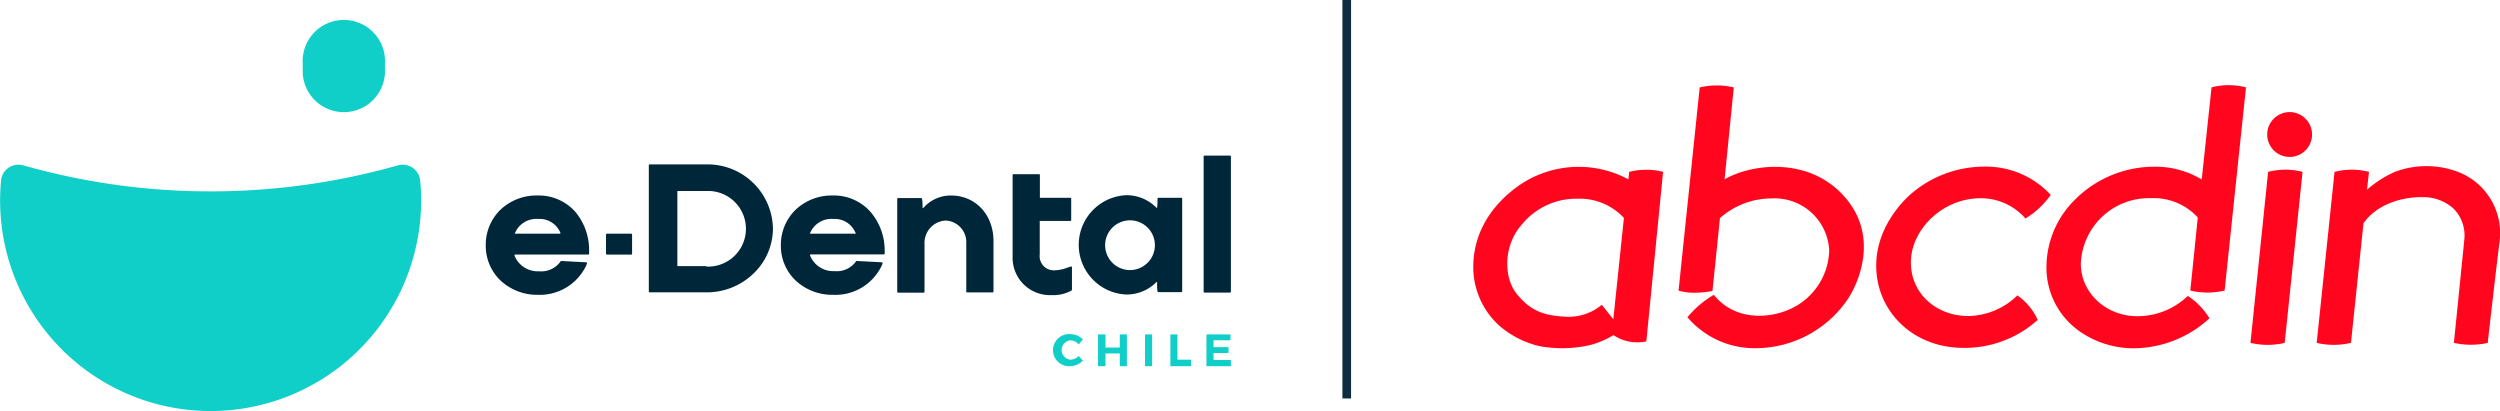 <svg xmlns="http://www.w3.org/2000/svg" viewBox="0 0 334.53 55.02"><defs><style>.cls-1{fill:#ff061e;}.cls-2{fill:#0c2e40;}.cls-3{fill:#00263a;}.cls-4{fill:#10cfc9;}</style></defs><title>Recurso 2</title><g id="Capa_2" data-name="Capa 2"><g id="Capa_1-2" data-name="Capa 1"><g id="layer1"><g id="g19696"><path id="path19698" class="cls-1" d="M220.27,22.72A8.85,8.85,0,0,0,218,23l-.1,1A14.05,14.05,0,0,0,203,25c-4.06,3-5.86,6.8-5.86,10.75a10.58,10.58,0,0,0,3.61,7.94A12.72,12.72,0,0,0,206,46.32a16.85,16.85,0,0,0,6.83-.16,11.6,11.6,0,0,0,3.07-1.32,5.71,5.71,0,0,0,4.4.84L222.54,23A8.15,8.15,0,0,0,220.27,22.72Zm-4.39,20-1.54-1.94a6.89,6.89,0,0,1-4.82,1.6c-3-.14-4.72-.82-6.52-3s-1.87-6.43.57-9.25a9.43,9.43,0,0,1,7.58-3.54,8.09,8.09,0,0,1,6.15,2.57Z"/><path id="path19700" class="cls-1" d="M227.44,11.7l-2.83,27.19a7.27,7.27,0,0,0,2.15.28,12.54,12.54,0,0,0,2.39-.23l1-9.75a10.44,10.44,0,0,1,7-2.64,7.31,7.31,0,0,1,7.62,7,8.88,8.88,0,0,1-5.44,7.9c-2.71,1.16-7.18,1.49-10-2a13.18,13.18,0,0,0-3.53,3A11.77,11.77,0,0,0,235,46.59a14.93,14.93,0,0,0,12.45-6.86c1.78-2.93,3.76-8.95-1.06-13.87S234.18,22,230.77,24L232,11.7a9.84,9.84,0,0,0-4.56,0Z"/><path id="path19702" class="cls-1" d="M271,29.26a11.33,11.33,0,0,0,3.41-3.18,11.76,11.76,0,0,0-9-3.78,15,15,0,0,0-9.45,3.44s-4.9,3.81-4.9,9.81,4.79,11,11.7,11a14.62,14.62,0,0,0,9.91-3.74,8,8,0,0,0-2.72-3.28,9.63,9.63,0,0,1-6.59,2.76c-4.05,0-7.66-2.83-7.66-7.18s4.21-8.58,9.31-8.58a7.88,7.88,0,0,1,6,2.69Z"/><path id="path19704" class="cls-1" d="M294.59,24a12,12,0,0,0-6.43-1.69,15,15,0,0,0-10.65,4.55,12.71,12.71,0,0,0-3.67,8.8,10.41,10.41,0,0,0,4.3,8.58,12.61,12.61,0,0,0,7.68,2.36,15.13,15.13,0,0,0,9.83-4,9.23,9.23,0,0,0-2.9-3A9.71,9.71,0,0,1,286,42.31c-4.25,0-7.56-3.19-7.56-7a9.12,9.12,0,0,1,9.38-8.79,8,8,0,0,1,6.27,2.58l-1,9.78a10,10,0,0,0,4.59,0l2.86-27.19a9.18,9.18,0,0,0-4.61,0L294.62,24Z"/><path id="path19706" class="cls-1" d="M301.14,45.88a9.93,9.93,0,0,0,4.58,0L308.11,23a9.18,9.18,0,0,0-4.61,0Z"/><path id="path19708" class="cls-1" d="M306.38,15a3,3,0,1,1-3,3A3,3,0,0,1,306.38,15Z"/><path id="path19710" class="cls-1" d="M328.91,23a12,12,0,0,0-8.46,0,14.67,14.67,0,0,0-3.72,2.39h0L317,23a9.2,9.2,0,0,0-4.61,0L310,45.88a10,10,0,0,0,4.59,0l1.67-16c2.61-3.66,7.62-3.5,7.82-3.5a6.09,6.09,0,0,1,4.21,1.51,5.13,5.13,0,0,1,1.46,4.23l-1.39,13.76a10.3,10.3,0,0,0,4.53,0s1-8.94,1.57-13.45A8.77,8.77,0,0,0,328.91,23Z"/></g></g><rect class="cls-2" x="179.63" width="1.16" height="53.32"/><g id="e-dental_horizontal_chile"><g id="logotipo"><rect class="cls-3" x="161.06" y="20.82" width="3.65" height="18.33" rx="0.11"/><path class="cls-3" d="M158.11,26.47H155a.13.13,0,0,0-.11.1c0,.26,0,.94-.06,1.22a.05.05,0,0,1-.09,0,5.62,5.62,0,0,0-4-1.67,6.65,6.65,0,0,0,0,13.29,5.6,5.6,0,0,0,4-1.66.05.05,0,0,1,.09,0c0,.29,0,1,.06,1.23a.13.13,0,0,0,.11.11h3.08a.11.11,0,0,0,.11-.11V26.58A.11.11,0,0,0,158.11,26.47Zm-6.9,9.67a3.33,3.33,0,1,1,3.33-3.34A3.34,3.34,0,0,1,151.21,36.14Z"/><path class="cls-3" d="M139.15,26.42v-3a.11.11,0,0,0-.11-.11h-3.43a.11.11,0,0,0-.11.11v10.9a5,5,0,0,0,5.19,5.17,5.07,5.07,0,0,0,2.53-.53l.16-.09a.11.11,0,0,0,.06-.1v-3a.12.12,0,0,0-.15-.11l-.44.15a5.19,5.19,0,0,1-1.72.36,1.89,1.89,0,0,1-2-2.12V29.62a.06.06,0,0,1,0-.06h4.1a.11.11,0,0,0,.11-.11V26.58a.11.11,0,0,0-.11-.11h-4.1A0,0,0,0,1,139.15,26.42Z"/><path class="cls-3" d="M127.24,26.16a4.87,4.87,0,0,0-3.69,1.67.06.06,0,0,1-.1,0c0-.41,0-.82-.07-1.23a.12.12,0,0,0-.11-.1h-3.1a.11.11,0,0,0-.11.11V39.05a.11.11,0,0,0,.11.11h3.43a.11.11,0,0,0,.11-.11V32.63a3,3,0,0,1,2.8-3.12,2.89,2.89,0,0,1,2.79,3v6.51a.1.1,0,0,0,.1.11h3.43a.11.11,0,0,0,.11-.11V32.27C132.94,28.73,130.55,26.16,127.24,26.16Z"/><path class="cls-3" d="M116.49,28.36a6.53,6.53,0,0,0-5.07-2.2,7,7,0,0,0-5,1.95,6.54,6.54,0,0,0-1.93,4.69,6.39,6.39,0,0,0,2,4.76,7.19,7.19,0,0,0,5,1.89A6.85,6.85,0,0,0,118,35.51l.1-.26a.11.11,0,0,0-.09-.15l-3.37-.18a.11.11,0,0,0-.1.06l0,0a3.15,3.15,0,0,1-2.87,1.3,3.33,3.33,0,0,1-3.27-2.09.11.11,0,0,1,.1-.15h9.77a.11.11,0,0,0,.11-.11c0-.13,0-.33,0-.33A7.91,7.91,0,0,0,116.49,28.36Zm-2.09,2.91h-6a.05.05,0,0,1,0-.08,3.08,3.08,0,0,1,3.09-1.89,3,3,0,0,1,3,1.89A.05.05,0,0,1,114.4,31.27Z"/><path class="cls-3" d="M94.53,22H86.92a.1.1,0,0,0-.1.11v16.9a.1.1,0,0,0,.1.11h7.66a9,9,0,0,0,6.25-2.52,8.38,8.38,0,0,0,2.6-6A8.74,8.74,0,0,0,94.53,22Zm0,13.61H90.64a0,0,0,0,1,0,0v-10a0,0,0,0,1,0-.05h3.89a5.06,5.06,0,1,1,0,10.11Z"/><rect class="cls-3" x="81.09" y="31.27" width="3.49" height="2.8" rx="0.11"/><path class="cls-3" d="M77,28.36a6.55,6.55,0,0,0-5.08-2.2,7,7,0,0,0-5,1.95A6.54,6.54,0,0,0,65,32.8a6.43,6.43,0,0,0,2,4.76,7.19,7.19,0,0,0,5,1.89,6.87,6.87,0,0,0,6.45-3.94,2.36,2.36,0,0,1,.1-.26.12.12,0,0,0-.1-.15l-3.36-.18A.11.11,0,0,0,75,35v0a3.16,3.16,0,0,1-2.87,1.3,3.34,3.34,0,0,1-3.28-2.09.11.11,0,0,1,.1-.15h9.77a.11.11,0,0,0,.11-.11c0-.13,0-.33,0-.33A8,8,0,0,0,77,28.36Zm-2.09,2.91h-6s-.06,0,0-.08a3.09,3.09,0,0,1,3.09-1.89,3,3,0,0,1,3,1.89S75,31.27,74.92,31.27Z"/></g><g id="símbolo"><path class="cls-4" d="M51.51,9.83V8.51a5.51,5.51,0,1,0-11,0V9.83a5.51,5.51,0,0,0,11,0Z"/><path class="cls-4" d="M.13,24.18a2.35,2.35,0,0,1,3-2.05,91.9,91.9,0,0,0,50.1,0,2.36,2.36,0,0,1,3,2.05,28.17,28.17,0,1,1-56.09,0Z"/></g><path class="cls-4" d="M144.9,45.41l-.55.68a1.55,1.55,0,0,0-1.1-.55,1.3,1.3,0,0,0,0,2.59,1.63,1.63,0,0,0,1.1-.49l.56.61a2.47,2.47,0,0,1-1.71.75,2.15,2.15,0,1,1,0-4.29A2.42,2.42,0,0,1,144.9,45.41Z"/><path class="cls-4" d="M149.84,49V47.3h-1.91V49h-1V44.75h1V46.5h1.91V44.75h.95V49Z"/><path class="cls-4" d="M153.22,49V44.75h.95V49Z"/><path class="cls-4" d="M159.37,48.13V49h-2.76V44.75h.95v3.38Z"/><path class="cls-4" d="M162.39,45.53v.92h2v.79h-2v.93h2.32V49h-3.27V44.75h3.21v.78Z"/></g></g></g></svg>
